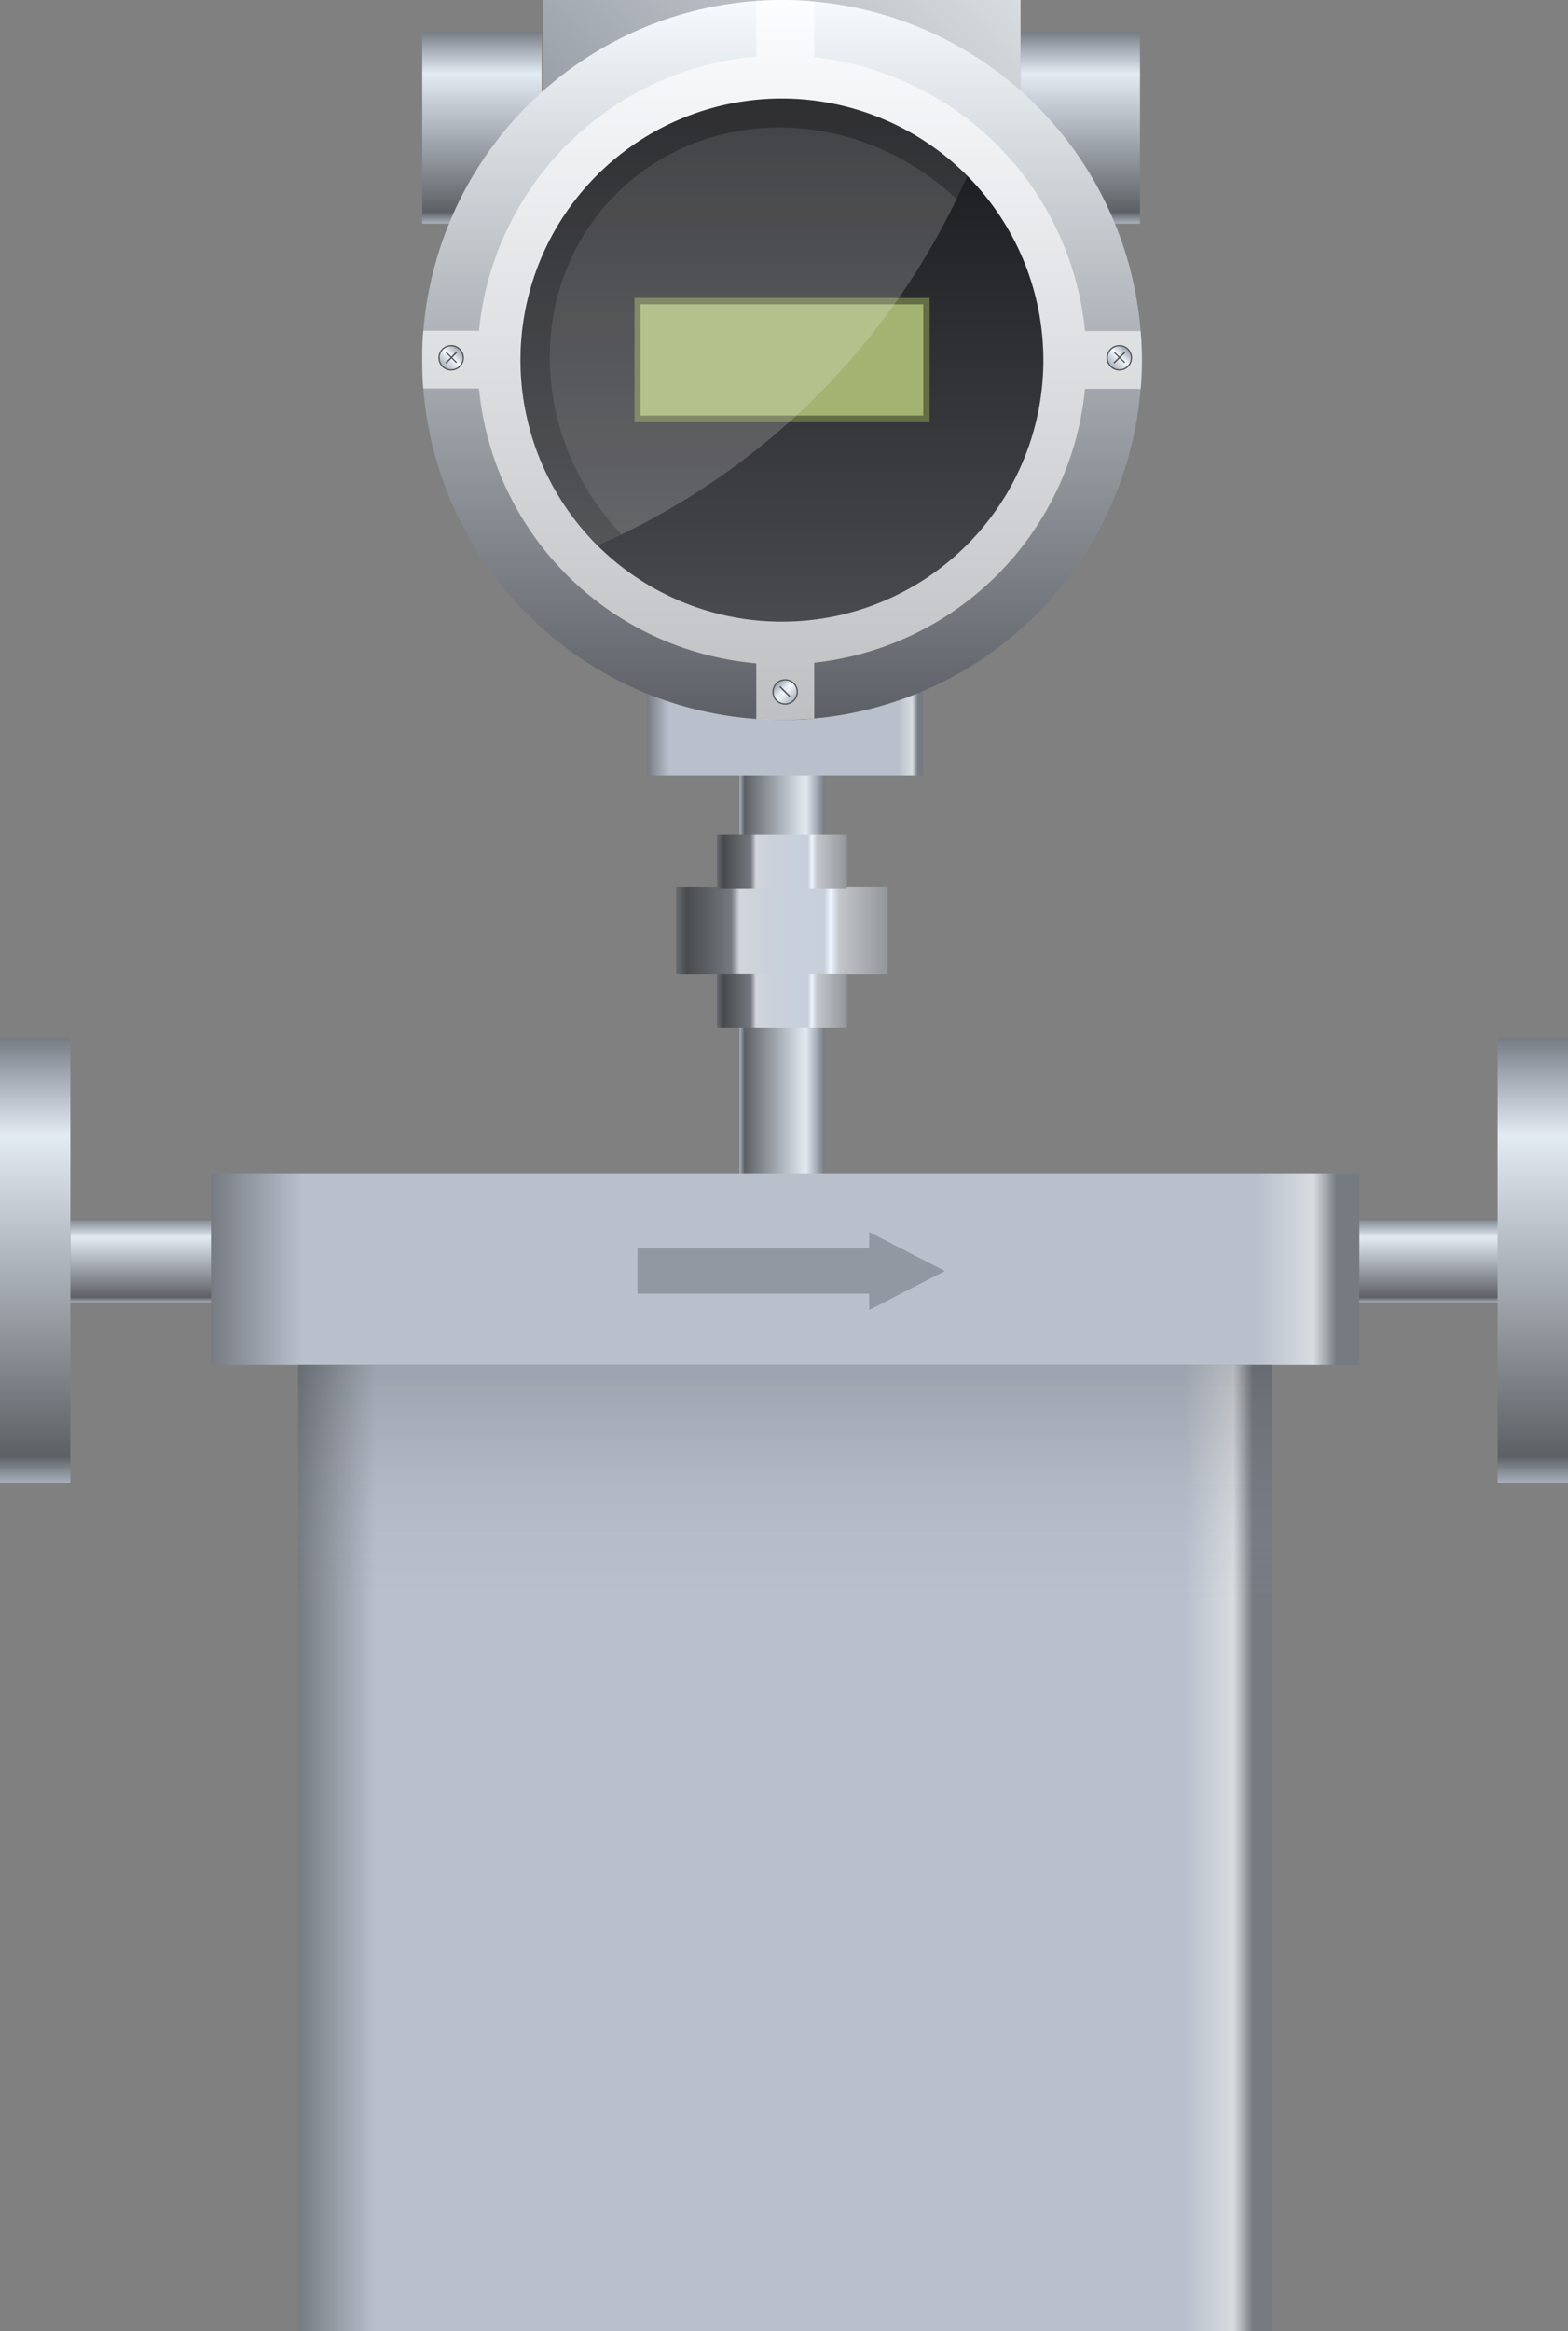 <svg xmlns="http://www.w3.org/2000/svg" xmlns:xlink="http://www.w3.org/1999/xlink" viewBox="0 0 100.93 150"><rect x="0" y="0" width="100.93" height="150" fill="#808080" stroke="none"/><defs><style>.cls-1{fill:url(#未命名的渐变_61);}.cls-2{fill:url(#未命名的渐变_5);}.cls-3{fill:url(#未命名的渐变_5-2);}.cls-4{fill:url(#未命名的渐变_5-3);}.cls-5{fill:url(#未命名的渐变_15);}.cls-6{fill:url(#未命名的渐变_20);}.cls-7{fill:url(#未命名的渐变_20-2);}.cls-8{fill:url(#未命名的渐变_20-3);}.cls-9{fill:url(#未命名的渐变_20-4);}.cls-10{fill:url(#未命名的渐变_20-5);}.cls-11{fill:url(#未命名的渐变_59);}.cls-12{fill:url(#未命名的渐变_19);}.cls-13{fill:url(#未命名的渐变_323);}.cls-14,.cls-22{fill:#fff;}.cls-14{opacity:0.6;}.cls-15{fill:url(#未命名的渐变_241);}.cls-16{fill:#a3b372;}.cls-17{fill:#646e46;}.cls-18,.cls-20,.cls-21{stroke:#505458;stroke-miterlimit:10;stroke-width:0.08px;}.cls-18{fill:url(#未命名的渐变_303);}.cls-19{fill:#505458;}.cls-20{fill:url(#未命名的渐变_303-2);}.cls-21{fill:url(#未命名的渐变_303-3);}.cls-22{opacity:0.1;}.cls-23{fill:url(#未命名的渐变_15-2);}.cls-24{fill:url(#未命名的渐变_15-3);}.cls-25,.cls-27{opacity:0.2;}.cls-25{fill:url(#未命名的渐变_62);}.cls-26{fill:#6b7076;opacity:0.5;}</style><linearGradient id="未命名的渐变_61" x1="47.6" y1="59.87" x2="53.06" y2="59.87" gradientUnits="userSpaceOnUse"><stop offset="0" stop-color="#a9b1bb"/><stop offset="0.06" stop-color="#5d6166"/><stop offset="0.78" stop-color="#e2eaf2"/><stop offset="0.93" stop-color="#9ba1ab"/><stop offset="1" stop-color="#767b82"/></linearGradient><linearGradient id="未命名的渐变_5" x1="-532.55" y1="-513.63" x2="-532.55" y2="-527.25" gradientTransform="matrix(1, 0, 0, 1, 582.87, 580.31)" gradientUnits="userSpaceOnUse"><stop offset="0" stop-color="#676b70"/><stop offset="0.05" stop-color="#484b4d"/><stop offset="0.26" stop-color="#747980"/><stop offset="0.3" stop-color="#d1d5db"/><stop offset="0.44" stop-color="#cad1db"/><stop offset="0.7" stop-color="#c7cfdb"/><stop offset="0.73" stop-color="#edf5ff"/><stop offset="0.77" stop-color="#c3c7cc"/><stop offset="1" stop-color="#929599"/></linearGradient><linearGradient id="未命名的渐变_5-2" x1="-536.98" y1="-516.26" x2="-536.98" y2="-524.62" gradientTransform="translate(587.31 575.89)" xlink:href="#未命名的渐变_5"/><linearGradient id="未命名的渐变_5-3" x1="-528.02" y1="-516.26" x2="-528.02" y2="-524.62" gradientTransform="translate(578.35 584.85)" xlink:href="#未命名的渐变_5"/><linearGradient id="未命名的渐变_15" x1="41.65" y1="76.7" x2="59.43" y2="76.7" gradientTransform="matrix(1, 0, 0, -2.73, 0, 253.36)" gradientUnits="userSpaceOnUse"><stop offset="0" stop-color="#767b82"/><stop offset="0.08" stop-color="#b9c0cc"/><stop offset="0.91" stop-color="#b9c0cc"/><stop offset="0.96" stop-color="#d7dce0"/><stop offset="0.98" stop-color="#767b82"/></linearGradient><linearGradient id="未命名的渐变_20" x1="50.54" y1="78.4" x2="50.54" y2="83.8" gradientUnits="userSpaceOnUse"><stop offset="0" stop-color="#767b82"/><stop offset="0.07" stop-color="#9ba1ab"/><stop offset="0.22" stop-color="#e2eaf2"/><stop offset="0.94" stop-color="#5d6166"/><stop offset="1" stop-color="#a9b1bb"/></linearGradient><linearGradient id="未命名的渐变_20-2" x1="69.54" y1="2.03" x2="69.54" y2="14.38" xlink:href="#未命名的渐变_20"/><linearGradient id="未命名的渐变_20-3" x1="31.02" y1="2.03" x2="31.02" y2="14.38" xlink:href="#未命名的渐变_20"/><linearGradient id="未命名的渐变_20-4" x1="2.26" y1="66.77" x2="2.26" y2="95.44" xlink:href="#未命名的渐变_20"/><linearGradient id="未命名的渐变_20-5" x1="98.67" y1="66.77" x2="98.67" y2="95.44" xlink:href="#未命名的渐变_20"/><linearGradient id="未命名的渐变_59" x1="61.89" y1="-3.8" x2="38.77" y2="19.32" gradientUnits="userSpaceOnUse"><stop offset="0" stop-color="#d7dce0"/><stop offset="1" stop-color="#8a9099"/></linearGradient><linearGradient id="未命名的渐变_19" x1="53.09" y1="25.92" x2="43.99" y2="16.82" gradientUnits="userSpaceOnUse"><stop offset="0" stop-color="#e6f1ff" stop-opacity="0"/><stop offset="0.26" stop-color="#e6f1ff" stop-opacity="0.01"/><stop offset="0.4" stop-color="#e6f1ff" stop-opacity="0.04"/><stop offset="0.51" stop-color="#e7f1ff" stop-opacity="0.09"/><stop offset="0.6" stop-color="#e7f2ff" stop-opacity="0.17"/><stop offset="0.69" stop-color="#e8f2ff" stop-opacity="0.26"/><stop offset="0.76" stop-color="#e9f2ff" stop-opacity="0.38"/><stop offset="0.83" stop-color="#eaf3ff" stop-opacity="0.53"/><stop offset="0.9" stop-color="#ecf3ff" stop-opacity="0.69"/><stop offset="0.96" stop-color="#edf4ff" stop-opacity="0.87"/><stop offset="1" stop-color="#eef4ff"/></linearGradient><linearGradient id="未命名的渐变_323" x1="50.34" y1="46.32" x2="50.34" gradientUnits="userSpaceOnUse"><stop offset="0" stop-color="#5c6066"/><stop offset="1" stop-color="#f5faff"/></linearGradient><linearGradient id="未命名的渐变_241" x1="50.34" y1="39.98" x2="50.34" y2="6.34" gradientUnits="userSpaceOnUse"><stop offset="0" stop-color="#494a4d"/><stop offset="1" stop-color="#17181a"/></linearGradient><linearGradient id="未命名的渐变_303" x1="801.48" y1="177.41" x2="801.48" y2="178.97" gradientTransform="translate(-642.19 485.25) rotate(-45)" gradientUnits="userSpaceOnUse"><stop offset="0" stop-color="#9ba1ab"/><stop offset="0" stop-color="#abb1ba"/><stop offset="0.09" stop-color="#abb1ba"/><stop offset="0.46" stop-color="#f5faff"/><stop offset="1" stop-color="#a9b1bb"/></linearGradient><linearGradient id="未命名的渐变_303-2" x1="786.14" y1="-671.23" x2="786.14" y2="-669.66" gradientTransform="translate(-1000.92 -58.79) rotate(45)" xlink:href="#未命名的渐变_303"/><linearGradient id="未命名的渐变_303-3" x1="816.55" y1="-701.64" x2="816.55" y2="-700.08" gradientTransform="translate(-1000.92 -58.79) rotate(45)" xlink:href="#未命名的渐变_303"/><linearGradient id="未命名的渐变_15-2" x1="13.58" y1="62.82" x2="87.5" y2="62.82" xlink:href="#未命名的渐变_15"/><linearGradient id="未命名的渐变_15-3" x1="19.19" y1="49.2" x2="81.9" y2="49.2" xlink:href="#未命名的渐变_15"/><linearGradient id="未命名的渐变_62" x1="50.54" y1="55" x2="50.54" y2="60.57" gradientTransform="matrix(1, 0, 0, -2.73, 0, 253.36)" gradientUnits="userSpaceOnUse"><stop offset="0" stop-color="#9ba1ab" stop-opacity="0"/><stop offset="1" stop-color="#2e3033"/></linearGradient></defs><title>Smart coriolis mass flowmeter(智能科氏质量流量计)</title><g id="图层_2" data-name="图层 2"><g id="图层_16" data-name="图层 16"><g id="Smart_coriolis_mass_flowmeter_智能科氏质量流量计_" data-name="Smart coriolis mass flowmeter(智能科氏质量流量计)"><rect class="cls-1" x="47.6" y="44" width="5.46" height="31.74"/><rect class="cls-2" x="47.51" y="53.06" width="5.65" height="13.62" transform="translate(110.2 9.54) rotate(90)"/><rect class="cls-3" x="48.62" y="51.26" width="3.42" height="8.37" transform="translate(105.78 5.11) rotate(90)"/><rect class="cls-4" x="48.62" y="60.22" width="3.42" height="8.37" transform="translate(114.74 14.07) rotate(90)"/><rect class="cls-5" x="41.65" y="37.58" width="17.78" height="12.31"/><rect class="cls-6" x="4.53" y="78.4" width="92.03" height="5.39"/><rect class="cls-7" x="65.69" y="2.03" width="7.69" height="12.36"/><rect class="cls-8" x="27.18" y="2.03" width="7.69" height="12.36"/><rect class="cls-9" y="66.77" width="4.53" height="28.67"/><rect class="cls-10" x="96.4" y="66.77" width="4.53" height="28.67"/><rect class="cls-11" x="34.97" width="30.72" height="15.52"/><polygon class="cls-12" points="41.23 26.74 41.23 19.58 59.43 19.58 41.23 26.74"/><path class="cls-13" d="M73.42,21.3A23.16,23.16,0,0,0,52.41.1,20.41,20.41,0,0,0,50.33,0q-.84,0-1.65.06A23.17,23.17,0,0,0,27.25,21.3c-.05.61-.07,1.24-.07,1.86s0,1.25.07,1.86A23.15,23.15,0,0,0,48.68,46.26q.81.06,1.65.06c.7,0,1.4,0,2.08-.09A23.18,23.18,0,0,0,73.42,25c0-.61.08-1.23.08-1.86S73.47,21.91,73.42,21.3ZM50.33,40A16.82,16.82,0,1,1,67.16,23.16,16.84,16.84,0,0,1,50.33,40Z"/><path class="cls-14" d="M73.5,23.16c0,.63,0,1.25-.08,1.86H69.84A19.64,19.64,0,0,1,52.41,42.64v3.59c-.68.06-1.38.09-2.08.09s-1.11,0-1.65-.06V42.68A19.64,19.64,0,0,1,30.83,25H27.25c-.05-.61-.07-1.23-.07-1.86s0-1.25.07-1.86h3.58A19.64,19.64,0,0,1,48.68,3.64V.06Q49.49,0,50.33,0a20.41,20.41,0,0,1,2.08.1V3.68A19.65,19.65,0,0,1,69.84,21.3h3.58C73.47,21.91,73.5,22.54,73.5,23.16Z"/><path class="cls-15" d="M67.16,23.16A16.83,16.83,0,1,1,50.33,6.34,16.85,16.85,0,0,1,67.16,23.16Z"/><rect class="cls-16" x="41.03" y="19.38" width="18.61" height="7.57"/><path class="cls-17" d="M59.43,19.58v7.16H41.23V19.58h18.2m.41-.41h-19v8h19v-8Z"/><circle class="cls-18" cx="50.54" cy="44.52" r="0.78"/><path class="cls-19" d="M50.16,44.81l.31-.3-.31-.31.07-.06.3.3.31-.3,0,0-.3.31.33.33-.06.07-.34-.34-.3.31Z"/><circle class="cls-20" cx="29.04" cy="23.02" r="0.78"/><path class="cls-19" d="M28.75,22.64l.3.3.3-.3.07.06-.31.3.31.31-.06.05-.3-.3-.33.33-.07-.06L29,23l-.31-.31Z"/><circle class="cls-21" cx="72.05" cy="23.02" r="0.78"/><path class="cls-19" d="M71.75,22.64l.31.3.3-.3.07.06-.31.3.31.31-.06.05-.3-.3-.34.33-.06-.06L72,23l-.3-.31Z"/><path class="cls-22" d="M62.28,11.3c-.23.51-.46,1-.71,1.51A46.19,46.19,0,0,1,40,34.39c-.38.19-.77.37-1.16.54l-.34.16A16.82,16.82,0,1,1,62.28,11.3Z"/><path class="cls-22" d="M61.57,12.81A46.19,46.19,0,0,1,40,34.39c-6-6.35-6.18-16.07-.34-21.91S55.22,6.82,61.57,12.81Z"/><rect class="cls-23" x="13.58" y="75.51" width="73.92" height="12.31"/><rect class="cls-24" x="19.19" y="87.82" width="62.71" height="62.18"/><rect class="cls-25" x="19.19" y="87.82" width="62.71" height="15.23"/><polygon class="cls-26" points="60.82 81.78 55.95 79.27 55.95 80.32 41.03 80.32 41.03 83.24 55.95 83.24 55.95 84.29 60.82 81.78"/></g></g></g></svg>